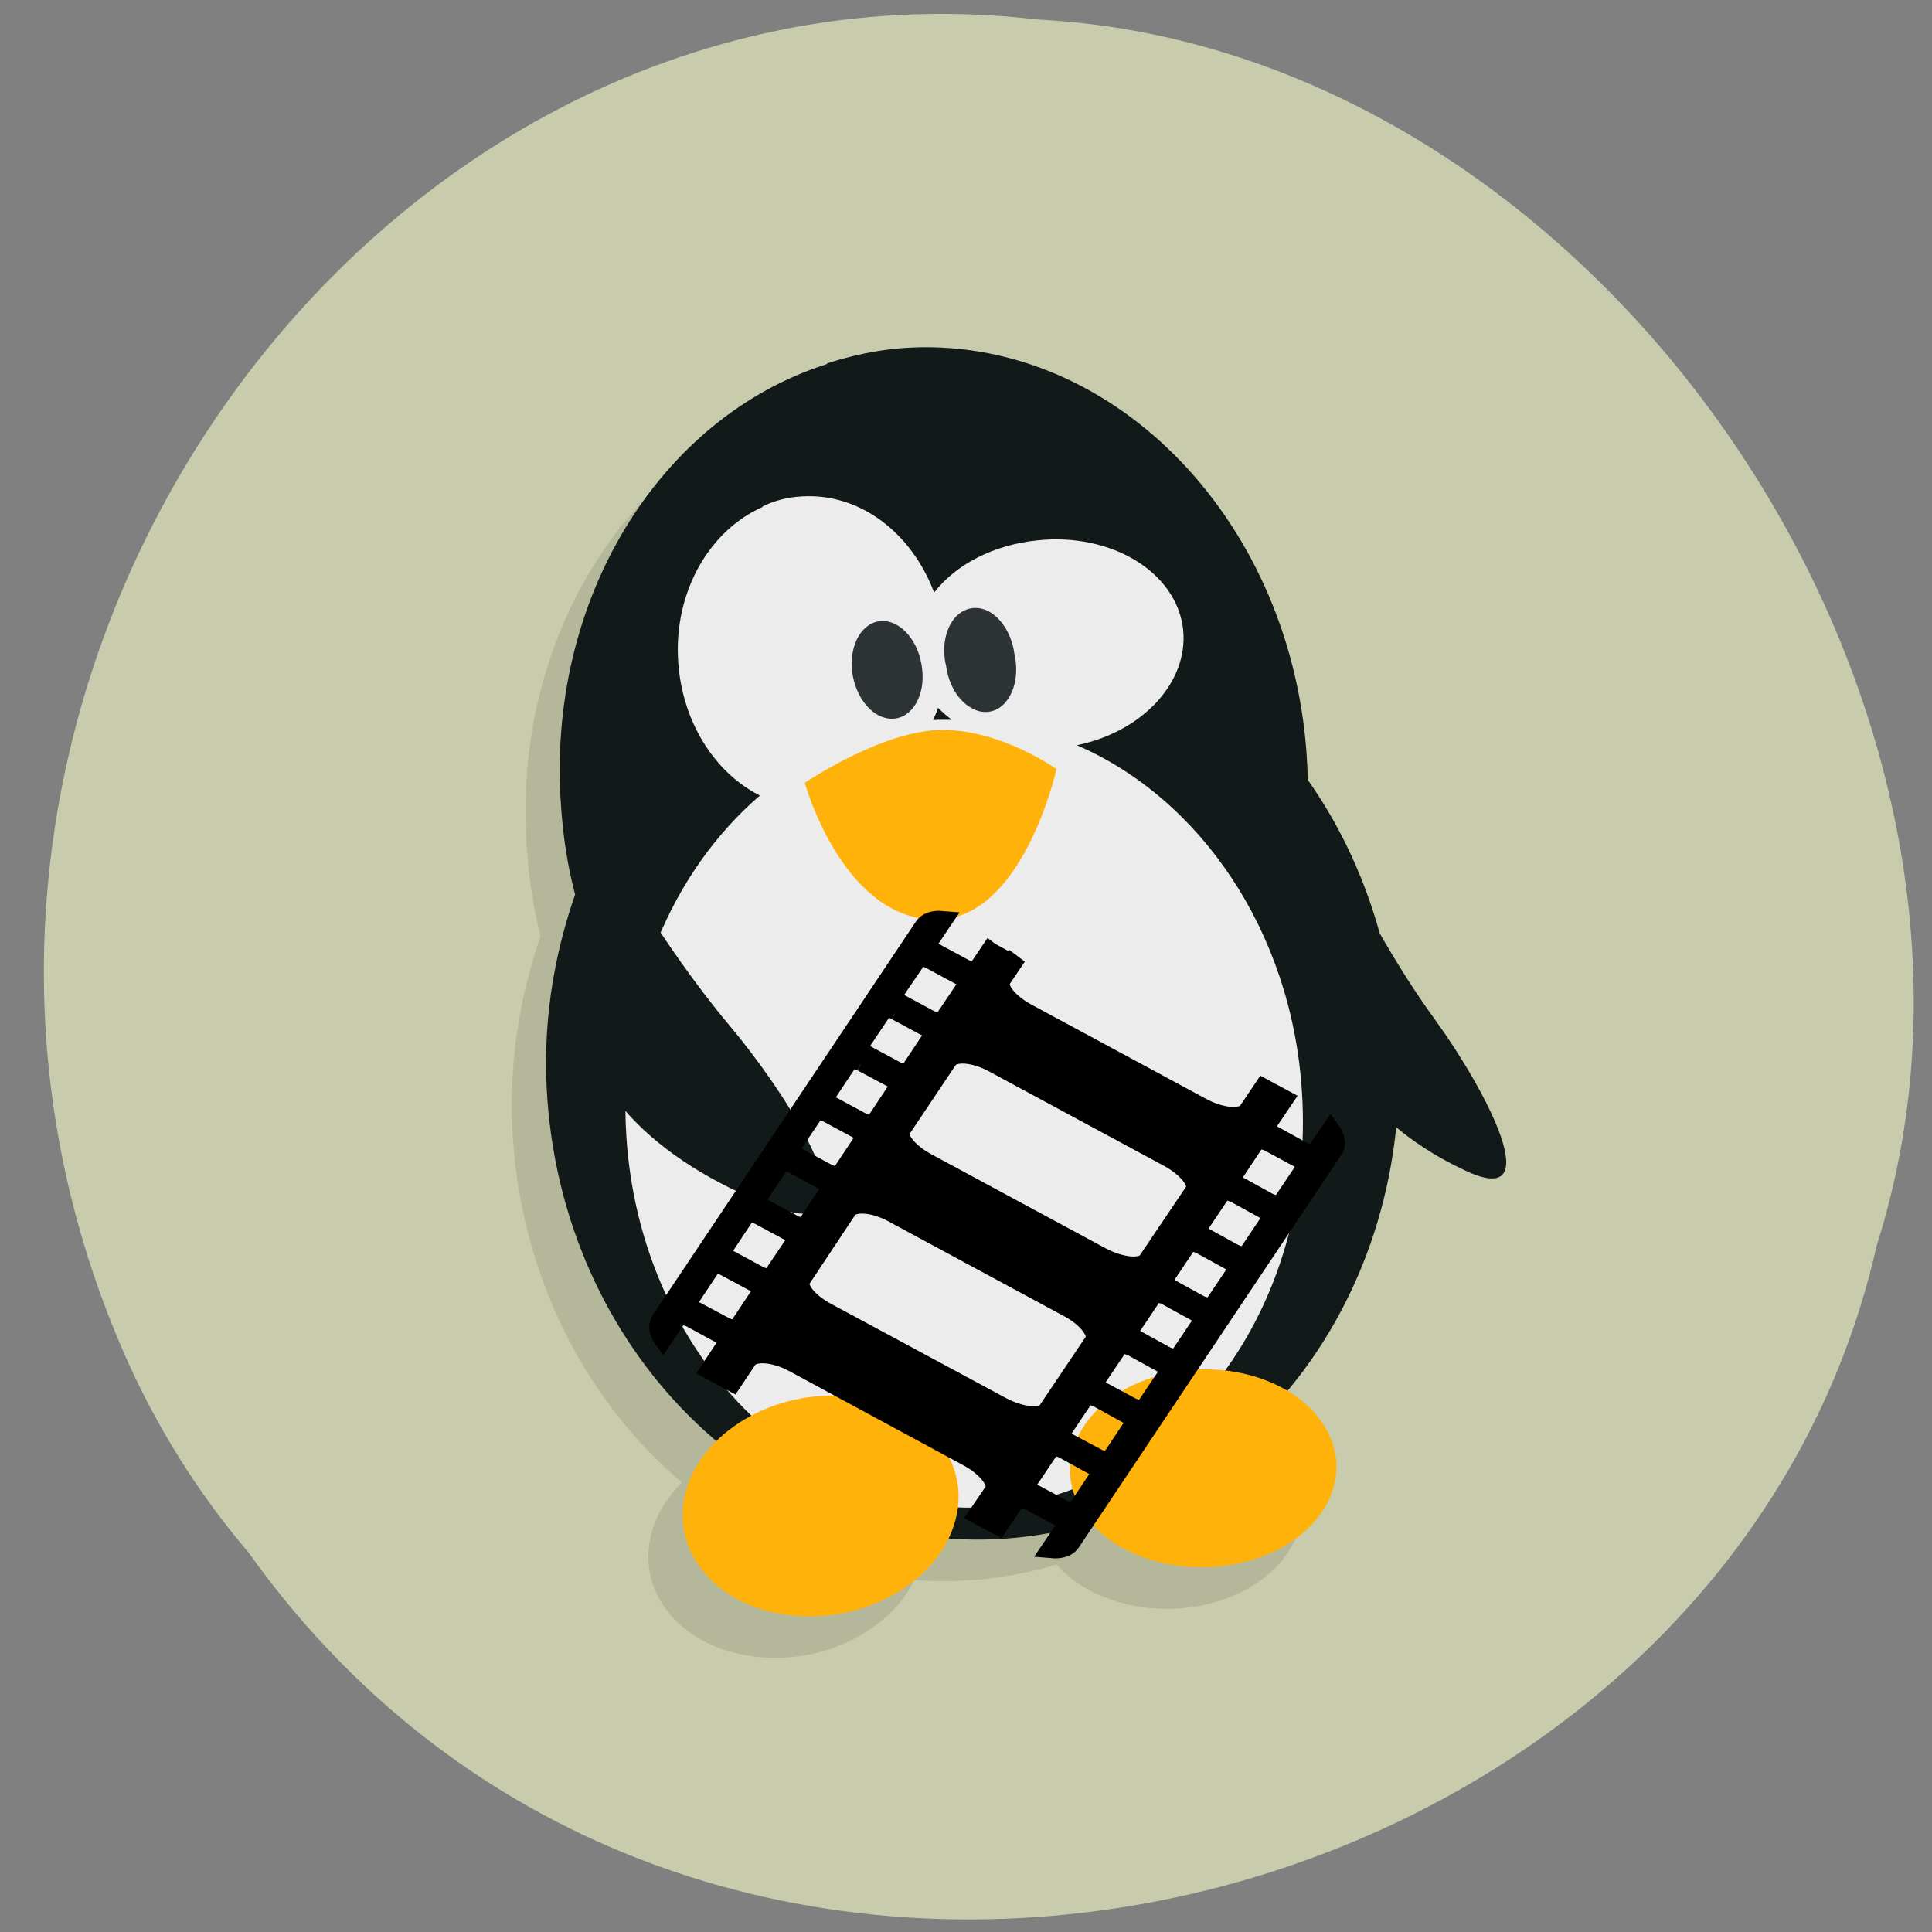<svg xmlns="http://www.w3.org/2000/svg" xmlns:xlink="http://www.w3.org/1999/xlink" viewBox="0 0 22 22"><rect x="0" y="0" width="22" height="22" fill="#808080" stroke="none"/><defs><g id="4" clip-path="url(#3)"><path d="m 9.02 4.621 c -1.895 0.605 -3.199 2.68 -3.02 5.05 c 0.023 0.336 0.074 0.664 0.152 0.977 c 0.004 0 0.004 0.004 0.004 0.008 c -0.25 0.727 -0.375 1.516 -0.313 2.348 c 0.219 2.957 2.57 5.191 5.238 4.988 c 2.668 -0.199 4.652 -2.754 4.441 -5.715 c -0.082 -1.102 -0.449 -2.105 -1.023 -2.922 c 0 -0.109 -0.004 -0.211 -0.012 -0.32 c -0.203 -2.711 -2.266 -4.77 -4.605 -4.598 c -0.293 0.023 -0.578 0.086 -0.848 0.172"/><path d="m 8.293 6.246 c -0.605 0.266 -1.016 0.969 -0.961 1.766 c 0.047 0.688 0.418 1.262 0.93 1.523 c -1.012 0.867 -1.625 2.301 -1.52 3.883 c 0.16 2.473 2.02 4.355 4.141 4.215 c 2.121 -0.145 3.711 -2.258 3.551 -4.734 c -0.117 -1.832 -1.168 -3.336 -2.563 -3.941 c 0.742 -0.152 1.27 -0.711 1.211 -1.313 c -0.07 -0.656 -0.813 -1.109 -1.66 -1.02 c -0.5 0.051 -0.926 0.277 -1.176 0.594 c -0.254 -0.676 -0.844 -1.137 -1.508 -1.094 c -0.164 0.008 -0.309 0.047 -0.449 0.113 m 2 2.297 c 0.047 0.051 0.102 0.09 0.152 0.133 c -0.055 0 -0.102 0 -0.156 0.004 c -0.012 0 -0.031 0 -0.051 0 c 0.02 -0.047 0.043 -0.09 0.055 -0.137"/><path d="m 10.1 8.03 c 0.059 0.305 -0.07 0.582 -0.285 0.621 c -0.219 0.039 -0.438 -0.176 -0.496 -0.484 c -0.055 -0.305 0.074 -0.582 0.289 -0.621 c 0.215 -0.035 0.438 0.18 0.492 0.484"/><path d="m 11.16 7.918 c 0.047 0.207 0.012 0.414 -0.094 0.543 c -0.105 0.129 -0.262 0.156 -0.402 0.07 c -0.145 -0.082 -0.254 -0.266 -0.285 -0.473 c -0.047 -0.203 -0.012 -0.41 0.094 -0.539 c 0.105 -0.129 0.262 -0.16 0.406 -0.078 c 0.145 0.086 0.25 0.27 0.281 0.477"/><path d="m 8.773 9.387 c 0 0 0.895 -0.605 1.57 -0.602 c 0.672 0 1.297 0.445 1.297 0.445 c 0 0 -0.391 1.77 -1.422 1.719 c -1.031 -0.055 -1.449 -1.563 -1.449 -1.563"/><path d="m 6.301 10.781 c 0 0 0.484 0.895 1.086 1.613 c 0.598 0.719 1.332 1.957 0.344 1.57 c -0.984 -0.387 -1.711 -1.066 -1.656 -1.93 c 0.059 -0.863 0.23 -1.258 0.23 -1.258"/><path d="m 14.12 9.191 c 0 0 -0.414 1.262 -1.016 2.324 c -0.602 1.063 -1.246 2.82 -0.074 2.094 c 1.168 -0.723 1.945 -1.766 1.668 -2.855 c -0.281 -1.098 -0.586 -1.563 -0.586 -1.563"/><path d="m 7.434 17.406 c -0.219 0.684 0.281 1.332 1.121 1.453 c 0.84 0.121 1.699 -0.336 1.918 -1.02 c 0.219 -0.684 -0.281 -1.336 -1.121 -1.457 c -0.84 -0.117 -1.699 0.34 -1.918 1.023"/><path d="m 14.707 16.742 c 0.324 0.566 -0.039 1.234 -0.813 1.484 c -0.773 0.25 -1.66 -0.012 -1.984 -0.582 c -0.324 -0.566 0.039 -1.234 0.813 -1.484 c 0.77 -0.25 1.66 0.012 1.984 0.582"/></g><clipPath id="9"><path d="m 10 6 h 2 v 3 h -2"/></clipPath><clipPath id="E"><path d="m 9 8 h 4 v 3 h -4"/></clipPath><clipPath id="A"><path d="m 6 9 h 4 v 5 h -4"/></clipPath><clipPath id="C"><path d="m 12 15 h 4 v 3 h -4"/></clipPath><clipPath id="D"><path d="m 15 9 h 3 v 5 h -3"/></clipPath><clipPath id="B"><path d="m 7 15 h 4 v 4 h -4"/></clipPath><clipPath id="8"><path d="m 9 7 h 2 v 2 h -2"/></clipPath><clipPath id="0"><path d="m 23.809 9.742 c 0.695 7.531 -4.965 14.203 -12.629 14.91 c -7.664 0.703 -14.445 -4.824 -15.14 -12.355 c -0.695 -7.531 4.965 -14.203 12.629 -14.91 c 7.664 -0.703 14.445 4.824 15.14 12.355"/></clipPath><clipPath id="3"><path d="M 0,0 H22 V22 H0 z"/></clipPath><clipPath id="7"><path d="m 7 5 h 8 v 13 h -8"/></clipPath><clipPath id="6"><path d="m 24.859 9.805 c 0.695 7.531 -4.965 14.203 -12.629 14.91 c -7.664 0.707 -14.445 -4.82 -15.14 -12.352 c -0.691 -7.531 4.965 -14.207 12.629 -14.91 c 7.664 -0.707 14.445 4.82 15.14 12.352"/></clipPath><clipPath id="5"><path d="m 6 3 h 10 v 15 h -10"/></clipPath><filter id="1" filterUnits="objectBoundingBox" x="0" y="0" width="22" height="22"><feColorMatrix type="matrix" in="SourceGraphic" values="0 0 0 0 1 0 0 0 0 1 0 0 0 0 1 0 0 0 1 0"/></filter><mask id="2"><g filter="url(#1)"><path fill-opacity="0.102" d="M 0,0 H22 V22 H0 z"/></g></mask></defs><path d="m 2.828 17.676 c 5.203 7.297 16.777 4.348 18.543 -3.496 c 1.949 -6.133 -3.148 -13.629 -9.551 -13.957 c -7.621 -0.895 -13.684 7.664 -10.414 15.172 c 0.359 0.824 0.84 1.598 1.422 2.281" fill="#c9ccac"/><g clip-path="url(#0)"><use xlink:href="#4" mask="url(#2)"/></g><g clip-path="url(#5)"><g clip-path="url(#6)"><path d="m 9.41 4.148 c -1.895 0.605 -3.199 2.68 -3.02 5.05 c 0.023 0.336 0.074 0.664 0.156 0.977 c 0 0 0 0.004 0.004 0.008 c -0.254 0.727 -0.379 1.516 -0.316 2.348 c 0.219 2.957 2.57 5.191 5.238 4.988 c 2.672 -0.199 4.656 -2.754 4.441 -5.719 c -0.082 -1.098 -0.445 -2.102 -1.02 -2.918 c -0.004 -0.109 -0.008 -0.211 -0.016 -0.32 c -0.203 -2.711 -2.266 -4.77 -4.605 -4.598 c -0.293 0.023 -0.578 0.086 -0.848 0.172" fill="#121919"/></g></g><g clip-path="url(#7)"><g clip-path="url(#6)"><path d="m 8.684 5.773 c -0.605 0.266 -1.016 0.969 -0.961 1.766 c 0.047 0.687 0.418 1.262 0.93 1.52 c -1.012 0.871 -1.625 2.305 -1.52 3.887 c 0.16 2.473 2.02 4.355 4.141 4.215 c 2.121 -0.145 3.715 -2.262 3.551 -4.734 c -0.117 -1.832 -1.168 -3.34 -2.563 -3.941 c 0.742 -0.152 1.27 -0.711 1.211 -1.313 c -0.07 -0.656 -0.813 -1.109 -1.66 -1.02 c -0.5 0.051 -0.926 0.273 -1.176 0.594 c -0.254 -0.676 -0.844 -1.137 -1.508 -1.094 c -0.164 0.008 -0.305 0.047 -0.445 0.113 m 2 2.297 c 0.047 0.047 0.098 0.09 0.152 0.133 c -0.055 0 -0.105 0 -0.16 0 c -0.012 0.004 -0.031 0.004 -0.051 0 c 0.02 -0.043 0.043 -0.086 0.055 -0.133" fill="#ececec"/></g></g><g clip-path="url(#8)"><g clip-path="url(#6)"><path d="m 10.492 7.559 c 0.059 0.305 -0.07 0.582 -0.285 0.621 c -0.219 0.039 -0.438 -0.176 -0.496 -0.484 c -0.055 -0.305 0.074 -0.582 0.293 -0.621 c 0.215 -0.035 0.434 0.18 0.488 0.484" fill="#2e3436"/></g></g><g clip-path="url(#9)"><g clip-path="url(#6)"><path d="m 11.551 7.445 c 0.047 0.203 0.012 0.414 -0.094 0.543 c -0.102 0.129 -0.262 0.156 -0.402 0.07 c -0.145 -0.082 -0.254 -0.266 -0.281 -0.473 c -0.051 -0.203 -0.012 -0.41 0.09 -0.539 c 0.105 -0.129 0.262 -0.16 0.406 -0.078 c 0.145 0.086 0.254 0.27 0.281 0.477" fill="#2e3436"/></g></g><g clip-path="url(#A)"><g clip-path="url(#6)"><path d="m 6.883 9.582 c 0 0 0.641 1.164 1.426 2.098 c 0.785 0.938 1.742 2.547 0.457 2.047 c -1.285 -0.5 -2.238 -1.379 -2.164 -2.504 c 0.074 -1.129 0.293 -1.645 0.293 -1.645" fill="#121919"/></g></g><g clip-path="url(#B)"><g clip-path="url(#6)"><path d="m 7.824 16.934 c -0.219 0.68 0.285 1.332 1.121 1.453 c 0.84 0.121 1.699 -0.336 1.918 -1.02 c 0.223 -0.684 -0.281 -1.336 -1.121 -1.457 c -0.836 -0.117 -1.695 0.34 -1.918 1.023" fill="#ffb20a"/></g></g><g clip-path="url(#C)"><g clip-path="url(#6)"><path d="m 15.1 16.27 c 0.324 0.566 -0.039 1.234 -0.813 1.484 c -0.77 0.246 -1.66 -0.012 -1.984 -0.582 c -0.324 -0.566 0.043 -1.234 0.813 -1.484 c 0.773 -0.25 1.66 0.012 1.984 0.582" fill="#ffb20a"/></g></g><g clip-path="url(#D)"><g clip-path="url(#6)"><path d="m 15.293 9.848 c 0 0 0.477 0.984 1.055 1.773 c 0.574 0.793 1.285 2.148 0.352 1.715 c -0.934 -0.43 -1.633 -1.176 -1.59 -2.117 c 0.039 -0.941 0.191 -1.371 0.191 -1.371" fill="#121919"/></g></g><g clip-path="url(#E)"><g clip-path="url(#6)"><path d="m 9.164 8.914 c 0 0 0.895 -0.605 1.57 -0.602 c 0.672 0 1.297 0.445 1.297 0.445 c 0 0 -0.391 1.77 -1.422 1.715 c -1.031 -0.051 -1.445 -1.559 -1.445 -1.559" fill="#ffb20a"/></g></g><path d="m 161.88 881.3 l -2.164 2.499 c -0.218 0.272 -0.942 0.209 -1.52 -0.169 l -3.114 -1.942 c -0.616 -0.381 -0.909 -0.915 -0.649 -1.219 l 1.775 -2.061 c -0.907 -0.152 -1.693 0.034 -2.085 0.509 l -33.15 38.701 c -0.43 0.471 -0.382 1.165 0.05 1.857 l 1.775 -2.061 c 0.26 -0.304 0.942 -0.209 1.523 0.133 l 3.148 1.981 c 0.581 0.341 0.875 0.875 0.615 1.18 l -2.126 2.503 l 2.318 1.437 l 1.907 -2.231 c 0.735 -0.844 2.971 -0.54 5.072 0.769 l 18.354 11.478 c 2.062 1.306 3.195 3.075 2.498 3.922 l -1.945 2.228 l 2.1 1.309 l 2.164 -2.499 c 0.218 -0.272 0.904 -0.212 1.52 0.169 l 3.114 1.942 c 0.578 0.377 0.871 0.911 0.649 1.219 l -1.775 2.061 c 0.907 0.152 1.728 0.005 2.158 -0.466 l 33.15 -38.701 c 0.43 -0.471 0.31 -1.208 -0.122 -1.899 l -1.813 2.058 c -0.222 0.308 -0.904 0.212 -1.523 -0.133 l -3.11 -1.978 c -0.581 -0.341 -0.871 -0.911 -0.653 -1.183 l 2.164 -2.499 l -2.1 -1.309 l -1.949 2.264 c -0.735 0.844 -3.041 0.462 -5.103 -0.844 l -18.392 -11.481 c -2.062 -1.306 -3.126 -2.996 -2.429 -3.844 l 1.949 -2.264 m -9.597 -0.436 l 3.114 1.942 c 0.578 0.377 0.871 0.911 0.653 1.183 l -2.944 3.412 c -0.218 0.272 -0.904 0.212 -1.52 -0.169 l -3.114 -1.942 c -0.578 -0.377 -0.871 -0.911 -0.649 -1.219 l 2.94 -3.376 c 0.222 -0.308 0.904 -0.212 1.52 0.169 m 35.591 22.2 l 3.114 1.942 c 0.616 0.381 0.909 0.915 0.649 1.219 l -2.902 3.379 c -0.26 0.304 -0.942 0.209 -1.523 -0.133 l -3.11 -1.978 c -0.619 -0.345 -0.909 -0.915 -0.653 -1.183 l 2.906 -3.415 c 0.257 -0.268 0.939 -0.173 1.52 0.169 m -39.921 -17.17 l 3.114 1.942 c 0.616 0.381 0.909 0.915 0.653 1.183 l -2.906 3.415 c -0.257 0.268 -0.942 0.209 -1.52 -0.169 l -3.114 -1.942 c -0.616 -0.381 -0.909 -0.915 -0.649 -1.219 l 2.902 -3.379 c 0.26 -0.304 0.942 -0.209 1.52 0.169 m 10.248 6.377 l 18.392 11.481 c 2.062 1.306 3.199 3.039 2.502 3.886 l -5.888 6.824 c -0.697 0.847 -2.999 0.429 -5.065 -0.841 l -18.392 -11.481 c -2.062 -1.306 -3.164 -3 -2.429 -3.844 l 5.85 -6.827 c 0.735 -0.844 2.968 -0.504 5.03 0.801 m 25.381 15.831 l 3.11 1.978 c 0.581 0.341 0.875 0.875 0.615 1.18 l -2.902 3.379 c -0.222 0.308 -0.904 0.212 -1.523 -0.133 l -3.11 -1.978 c -0.619 -0.345 -0.875 -0.875 -0.653 -1.183 l 2.902 -3.379 c 0.26 -0.304 0.942 -0.209 1.561 0.136 m -39.96 -17.17 l 3.152 1.945 c 0.578 0.377 0.871 0.911 0.615 1.18 l -2.906 3.415 c -0.218 0.272 -0.904 0.212 -1.52 -0.169 l -3.114 -1.942 c -0.616 -0.381 -0.871 -0.911 -0.653 -1.183 l 2.906 -3.415 c 0.257 -0.268 0.942 -0.209 1.52 0.169 m 35.629 22.21 l 3.11 1.978 c 0.581 0.341 0.875 0.875 0.653 1.183 l -2.902 3.379 c -0.26 0.304 -0.942 0.209 -1.561 -0.136 l -3.11 -1.978 c -0.581 -0.341 -0.875 -0.875 -0.615 -1.18 l 2.902 -3.379 c 0.222 -0.308 0.904 -0.212 1.523 0.133 m -39.921 -17.17 l 3.114 1.942 c 0.578 0.377 0.871 0.911 0.653 1.183 l -2.906 3.415 c -0.257 0.268 -0.942 0.209 -1.558 -0.172 l -3.114 -1.942 c -0.578 -0.377 -0.871 -0.911 -0.653 -1.183 l 2.944 -3.412 c 0.218 -0.272 0.904 -0.212 1.52 0.169 m 35.591 22.2 l 3.11 1.978 c 0.619 0.345 0.913 0.879 0.653 1.183 l -2.902 3.379 c -0.26 0.304 -0.942 0.209 -1.523 -0.133 l -3.11 -1.978 c -0.619 -0.345 -0.913 -0.879 -0.653 -1.183 l 2.902 -3.379 c 0.26 -0.304 0.942 -0.209 1.523 0.133 m -29.372 -11.13 l 18.392 11.481 c 2.066 1.27 3.199 3.039 2.502 3.886 l -5.846 6.791 c -0.697 0.847 -2.999 0.429 -5.099 -0.88 l -18.358 -11.442 c -2.1 -1.309 -3.164 -3 -2.429 -3.844 l 5.812 -6.831 c 0.732 -0.808 2.964 -0.468 5.03 0.837 m -10.549 -6.04 l 3.114 1.942 c 0.616 0.381 0.909 0.915 0.653 1.183 l -2.906 3.415 c -0.257 0.268 -0.942 0.209 -1.52 -0.169 l -3.114 -1.942 c -0.616 -0.381 -0.909 -0.915 -0.653 -1.183 l 2.906 -3.415 c 0.257 -0.268 0.942 -0.209 1.52 0.169 m 35.629 22.21 l 3.11 1.978 c 0.581 0.341 0.871 0.911 0.653 1.183 l -2.944 3.412 c -0.218 0.272 -0.9 0.176 -1.52 -0.169 l -3.114 -1.942 c -0.578 -0.377 -0.871 -0.911 -0.649 -1.219 l 2.902 -3.379 c 0.26 -0.304 0.942 -0.209 1.561 0.136 m -39.921 -17.17 l 3.114 1.942 c 0.578 0.377 0.871 0.911 0.653 1.183 l -2.944 3.412 c -0.218 0.272 -0.904 0.212 -1.52 -0.169 l -3.114 -1.942 c -0.578 -0.377 -0.871 -0.911 -0.653 -1.183 l 2.906 -3.415 c 0.257 -0.268 0.942 -0.209 1.558 0.172 m 35.591 22.2 l 3.11 1.978 c 0.619 0.345 0.909 0.915 0.653 1.183 l -2.906 3.415 c -0.257 0.268 -0.939 0.173 -1.52 -0.169 l -3.152 -1.945 c -0.578 -0.377 -0.871 -0.911 -0.611 -1.216 l 2.902 -3.379 c 0.222 -0.308 0.942 -0.209 1.523 0.133 m -39.921 -17.17 l 3.114 1.942 c 0.616 0.381 0.871 0.911 0.653 1.183 l -2.906 3.415 c -0.257 0.268 -0.942 0.209 -1.52 -0.169 l -3.152 -1.945 c -0.578 -0.377 -0.871 -0.911 -0.615 -1.18 l 2.906 -3.415 c 0.218 -0.272 0.904 -0.212 1.52 0.169 m 35.591 22.2 l 3.11 1.978 c 0.619 0.345 0.909 0.915 0.653 1.183 l -2.906 3.415 c -0.257 0.268 -0.942 0.209 -1.52 -0.169 l -3.114 -1.942 c -0.616 -0.381 -0.909 -0.915 -0.649 -1.219 l 2.902 -3.379 c 0.26 -0.304 0.942 -0.209 1.523 0.133" transform="matrix(0.102 -0.009 0.01 0.108 -13.991 -82.975)" stroke="#000" stroke-width="2.118"/></svg>